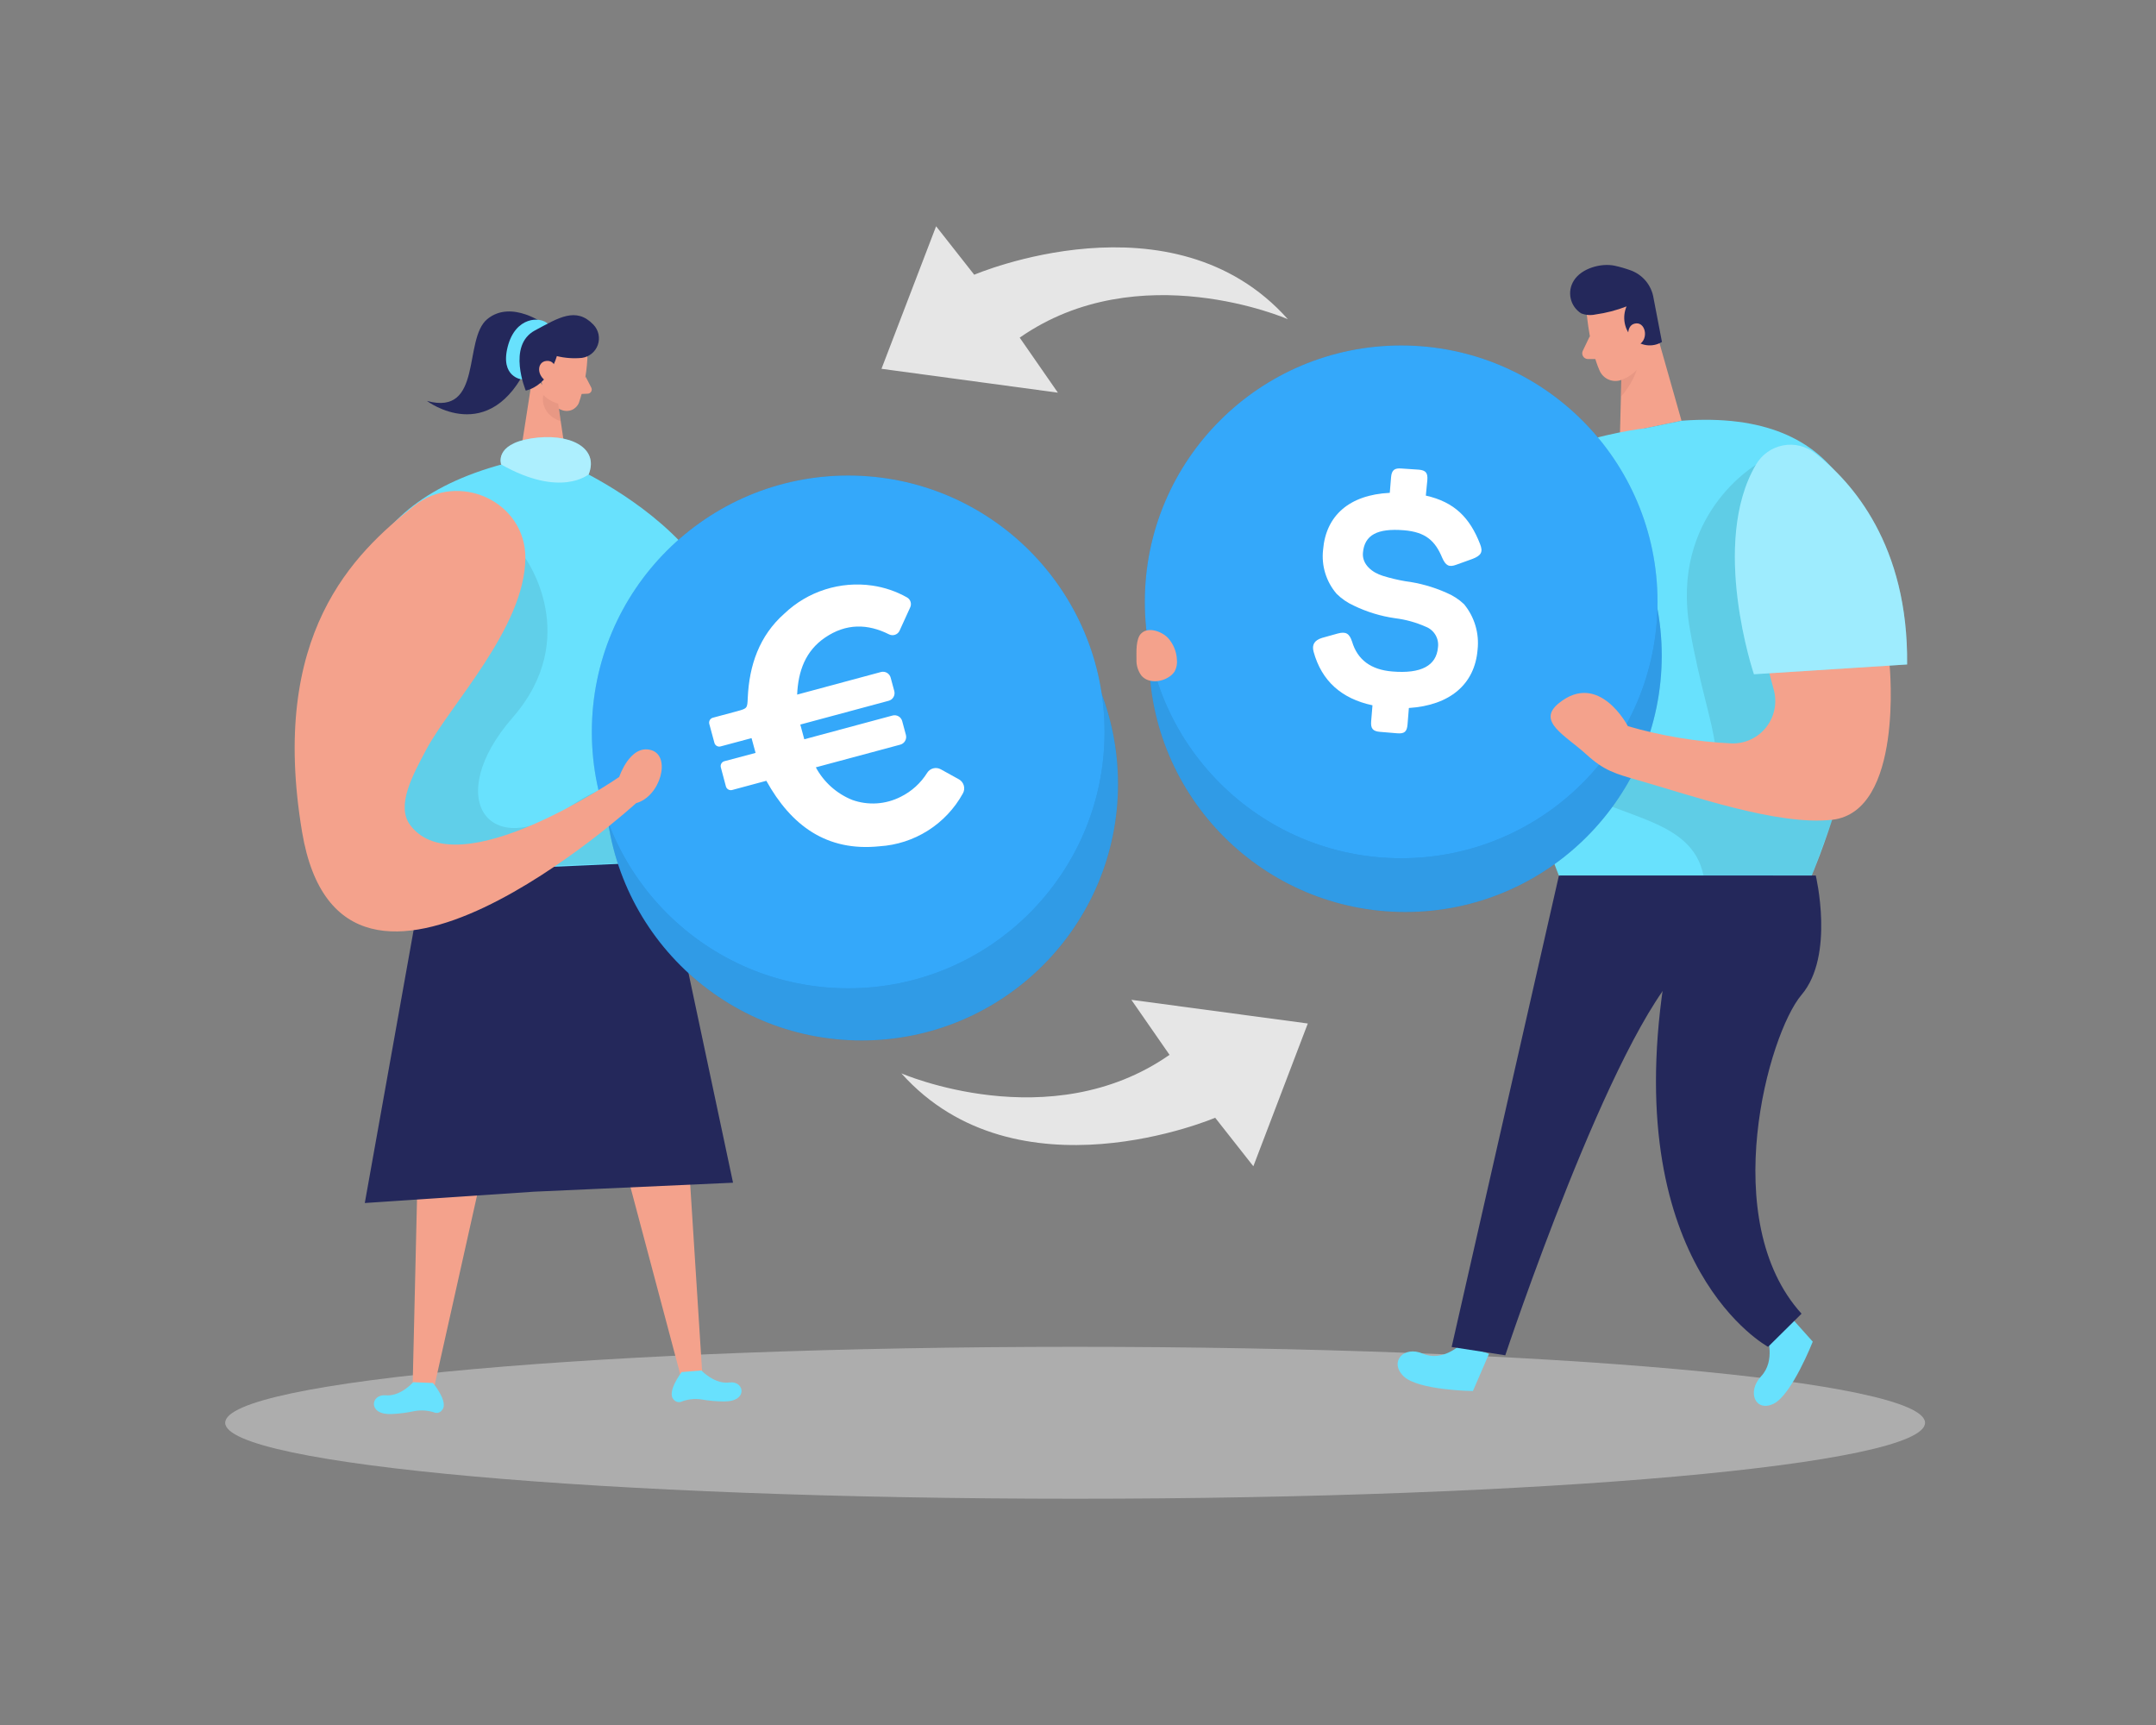 <svg width="375" height="300" viewBox="0 0 375 300" fill="none" xmlns="http://www.w3.org/2000/svg">
<rect x="0" y="0" width="375" height="300" fill="#808080" stroke="none"/>
<path opacity="0.45" d="M187 260.65C268.644 260.65 334.83 254.736 334.83 247.44C334.83 240.145 268.644 234.23 187 234.23C105.356 234.23 39.17 240.145 39.17 247.44C39.17 254.736 105.356 260.65 187 260.65Z" fill="#E6E6E6"/>
<path d="M254.11 233.78C254.11 233.78 250.94 236.91 247.52 235.43C244.1 233.95 241.6 236.87 244.12 239.34C246.64 241.81 256.19 241.92 256.19 241.92L258.99 235.44L254.11 233.78Z" fill="#68E1FD"/>
<path d="M307.33 232.34C307.33 232.34 308.89 236.6 306.33 239.34C303.77 242.08 305.33 245.66 308.49 244.13C311.65 242.6 315.3 233.33 315.3 233.33L310.66 228.15L307.33 232.34Z" fill="#68E1FD"/>
<path d="M315.82 152.26C315.82 152.26 319.16 166.17 313.35 173.01C307.54 179.85 298.64 212.26 313.35 228.47L307.53 234.23C307.53 234.23 282.07 220.54 289.33 171.23L271.15 152.23L315.82 152.26Z" fill="#24285B"/>
<path d="M271.15 152.26L252.49 234.26L261.82 235.7C261.82 235.7 280.49 179.52 292.82 168L271.15 152.26Z" fill="#24285B"/>
<path d="M266.81 80.19C266.81 80.19 247.35 88.49 250.33 118.89L269.33 117.26L266.81 80.19Z" fill="#68E1FD"/>
<path opacity="0.36" d="M266.81 80.19C266.81 80.19 247.35 88.49 250.33 118.89L269.33 117.26L266.81 80.19Z" fill="white"/>
<path d="M287.07 54.15L292.47 73.17L281.77 75.4L282.14 60.66L287.07 54.15Z" fill="#F4A28C"/>
<path opacity="0.31" d="M281.92 63.88C283.229 63.381 284.363 62.508 285.18 61.37C285.18 61.37 285.45 64.98 281.93 69L281.92 63.88Z" fill="#CE8172"/>
<path d="M292.47 73.17L286.12 74.49C286.12 74.49 257.12 77.62 255.91 94.01C254.7 110.4 271.13 152.26 271.13 152.26H315.13C315.13 152.26 350.36 68.84 292.47 73.17Z" fill="#68E1FD"/>
<path d="M276 54.7C276 54.7 276.54 60.7 278.23 64.47C278.391 64.834 278.623 65.162 278.912 65.435C279.201 65.709 279.542 65.922 279.914 66.062C280.286 66.203 280.683 66.268 281.08 66.254C281.478 66.24 281.869 66.147 282.23 65.98C283.433 65.516 284.476 64.713 285.233 63.67C285.991 62.627 286.431 61.387 286.5 60.1L287.36 54.6C287.414 53.479 287.12 52.37 286.518 51.422C285.917 50.475 285.037 49.738 284 49.31C280.24 47.5 275.48 51.06 276 54.7Z" fill="#F4A28C"/>
<path opacity="0.09" d="M305.46 80.81C305.46 80.81 290.46 89.55 293.91 109.32C297.36 129.09 303.21 135.9 290.8 133.13C278.39 130.36 273.29 124.13 273.29 124.13C273.29 124.13 264.36 131.41 273.29 136.94C282.22 142.47 294.29 142.45 296.29 152.24H315.16C315.16 152.24 316.69 147.95 318.71 142.55C320.73 137.15 305.46 80.81 305.46 80.81Z" fill="black"/>
<path d="M277.51 54.69C279.358 54.434 281.17 53.964 282.91 53.29C282.523 54.195 282.412 55.193 282.589 56.161C282.767 57.129 283.227 58.022 283.91 58.73C284.551 59.433 285.416 59.891 286.357 60.026C287.299 60.161 288.258 59.964 289.07 59.47L287.61 51.86C287.441 50.767 286.981 49.739 286.277 48.885C285.573 48.032 284.651 47.384 283.61 47.01C282.705 46.684 281.78 46.416 280.84 46.21C278.45 45.71 275.06 46.67 273.74 48.8C273.155 49.722 272.959 50.839 273.195 51.905C273.431 52.971 274.08 53.901 275 54.49C275.798 54.806 276.672 54.876 277.51 54.69Z" fill="#24285B"/>
<path d="M283.21 58.67C283.21 58.67 282.85 56.37 284.6 56.24C286.35 56.11 286.89 59.43 284.6 60.15L283.21 58.67Z" fill="#F4A28C"/>
<path opacity="0.08" d="M244.44 158.61C269.066 158.61 289.03 138.646 289.03 114.02C289.03 89.393 269.066 69.43 244.44 69.43C219.813 69.43 199.85 89.393 199.85 114.02C199.85 138.646 219.813 158.61 244.44 158.61Z" fill="black"/>
<path d="M244.44 158.61C269.066 158.61 289.03 138.646 289.03 114.02C289.03 89.393 269.066 69.43 244.44 69.43C219.813 69.43 199.85 89.393 199.85 114.02C199.85 138.646 219.813 158.61 244.44 158.61Z" fill="#34A8FA"/>
<g opacity="0.08">
<path d="M243.71 149.26C268.336 149.26 288.3 129.296 288.3 104.67C288.3 80.044 268.336 60.08 243.71 60.08C219.084 60.08 199.12 80.044 199.12 104.67C199.12 129.296 219.084 149.26 243.71 149.26Z" fill="black"/>
</g>
<path opacity="0.08" d="M244.44 158.61C269.066 158.61 289.03 138.646 289.03 114.02C289.03 89.393 269.066 69.43 244.44 69.43C219.813 69.43 199.85 89.393 199.85 114.02C199.85 138.646 219.813 158.61 244.44 158.61Z" fill="black"/>
<path d="M243.71 149.26C268.336 149.26 288.3 129.296 288.3 104.67C288.3 80.044 268.336 60.08 243.71 60.08C219.084 60.08 199.12 80.044 199.12 104.67C199.12 129.296 219.084 149.26 243.71 149.26Z" fill="#34A8FA"/>
<path d="M246.76 81.68C248.01 81.79 248.36 82.25 248.26 83.51L248 86.19C253 87.31 255.66 90.06 257.43 94.61C257.98 95.98 257.65 96.61 256.12 97.2L253.34 98.2C252.04 98.7 251.46 98.38 250.85 97.01C249.61 94.01 247.92 92.53 244.2 92.22C239.56 91.84 237.32 93.04 237.06 96.15C236.89 98.15 238.65 99.58 240.53 100.15C241.804 100.545 243.104 100.856 244.42 101.08C246.888 101.395 249.296 102.069 251.57 103.08C252.71 103.553 253.754 104.231 254.65 105.08C255.55 106.176 256.223 107.442 256.626 108.802C257.03 110.163 257.157 111.59 257 113C256.51 119 252.19 122.67 245.05 123.13L244.82 125.97C244.72 127.23 244.3 127.63 243.04 127.53L240.04 127.28C238.79 127.18 238.39 126.71 238.49 125.45L238.72 122.66C233.31 121.5 229.88 118.42 228.48 113.35C228.14 112.11 228.64 111.35 229.94 110.94L232.7 110.17C234.11 109.8 234.7 110.17 235.17 111.59C236.116 114.75 238.45 116.48 242.17 116.78C247.17 117.2 249.84 115.78 250.11 112.59C250.213 111.842 250.061 111.08 249.678 110.429C249.295 109.778 248.704 109.274 248 109C246.306 108.247 244.509 107.748 242.67 107.52C240.174 107.167 237.748 106.428 235.48 105.33C234.365 104.828 233.349 104.13 232.48 103.27C231.58 102.223 230.906 101.001 230.502 99.681C230.097 98.361 229.971 96.972 230.13 95.6C230.62 89.69 234.66 86.06 241.73 85.71L241.95 83.03C242.05 81.77 242.53 81.37 243.78 81.48L246.76 81.68Z" fill="white"/>
<path d="M328.67 115.76C328.67 115.76 331.14 141.16 318.67 142.57C309.26 143.64 294.17 138.33 284.95 135.7C280.95 134.56 279.02 134.03 275.95 131.23C272.28 127.87 267.18 125.48 271.14 122.29C278.14 116.62 283.14 126.29 283.14 126.29C289.022 127.994 295.083 129.001 301.2 129.29C302.348 129.321 303.487 129.084 304.527 128.597C305.567 128.111 306.479 127.388 307.191 126.487C307.903 125.586 308.394 124.531 308.627 123.407C308.859 122.282 308.826 121.119 308.53 120.01L306.2 111.26C306.2 111.26 322.74 95.83 328.67 115.76Z" fill="#F4A28C"/>
<path d="M276.52 58.47L275.28 61.05C275.217 61.197 275.191 61.357 275.203 61.517C275.215 61.677 275.265 61.831 275.35 61.968C275.434 62.104 275.55 62.218 275.687 62.3C275.825 62.382 275.98 62.43 276.14 62.44H278.48L276.52 58.47Z" fill="#F4A28C"/>
<path d="M315.71 78.82C322.15 83.82 331.94 94.82 331.71 115.56L305.07 117.26C305.07 117.26 297.37 94.46 305.42 80.81C305.917 79.949 306.593 79.206 307.402 78.629C308.212 78.053 309.135 77.657 310.111 77.468C311.087 77.279 312.091 77.302 313.057 77.536C314.023 77.769 314.928 78.207 315.71 78.82Z" fill="#68E1FD"/>
<path opacity="0.36" d="M315.71 78.82C322.15 83.82 331.94 94.82 331.71 115.56L305.07 117.26C305.07 117.26 297.37 94.46 305.42 80.81C305.917 79.949 306.593 79.206 307.402 78.629C308.212 78.053 309.135 77.657 310.111 77.468C311.087 77.279 312.091 77.302 313.057 77.536C314.023 77.769 314.928 78.207 315.71 78.82Z" fill="white"/>
<path d="M203.2 111C204.096 112.018 204.624 113.307 204.7 114.66C204.791 115.387 204.655 116.124 204.31 116.77C204.068 117.139 203.751 117.452 203.38 117.69C201.93 118.69 199.7 118.85 198.54 117.51C197.928 116.69 197.621 115.682 197.67 114.66C197.67 113.46 197.53 111.09 198.49 110.17C199.78 108.9 202.2 109.89 203.2 111Z" fill="#F4A28C"/>
<path d="M94.9 56.49C94.9 56.49 89 52 84.75 55.5C80.5 59 84.08 72.4 74.26 69.73C74.26 69.73 85.16 77.97 91.87 63.41L94.9 56.49Z" fill="#24285B"/>
<path d="M90.81 66C90.81 66 86.95 65.63 88.3 60.32C89.65 55.01 94 55.01 95.3 56.32L90.81 66Z" fill="#68E1FD"/>
<path d="M102.15 62.59C102.002 65.135 101.511 67.648 100.69 70.061C100.456 70.622 100.008 71.068 99.446 71.3C98.884 71.532 98.252 71.533 97.69 71.3C96.767 70.977 95.956 70.393 95.357 69.619C94.757 68.846 94.394 67.916 94.31 66.941L93.53 62.781C93.461 61.931 93.658 61.081 94.093 60.348C94.529 59.615 95.181 59.036 95.96 58.691C98.76 57.23 102.46 59.81 102.15 62.59Z" fill="#F4A28C"/>
<path d="M92.67 65.15L90.36 79.99L98.63 80.68L97.03 69.89L92.67 65.15Z" fill="#F4A28C"/>
<path d="M101.84 65.47L102.84 67.4C102.897 67.509 102.926 67.631 102.924 67.755C102.921 67.878 102.888 67.999 102.826 68.106C102.764 68.213 102.676 68.302 102.57 68.366C102.464 68.43 102.343 68.465 102.22 68.47L100.43 68.54L101.84 65.47Z" fill="#F4A28C"/>
<path opacity="0.31" d="M97.08 70.19C96.096 69.93 95.201 69.408 94.49 68.68C94.49 68.68 93.69 71.87 97.54 73.29L97.08 70.19Z" fill="#CE8172"/>
<path d="M93 65.21C93 65.21 93.22 63.46 91.88 63.41C90.54 63.36 90.22 65.88 91.97 66.41L93 65.21Z" fill="#F4A28C"/>
<path d="M101.23 62.24C99.763 62.384 98.282 62.279 96.85 61.93C96.85 61.93 95.57 66.93 91.45 67.93C91.45 67.93 88.15 60.09 93.04 57.47C97.13 55.28 100.19 53.29 103.22 56.47C103.657 56.925 103.96 57.492 104.095 58.108C104.23 58.725 104.193 59.366 103.988 59.963C103.782 60.559 103.416 61.087 102.929 61.489C102.443 61.891 101.855 62.151 101.23 62.24Z" fill="#24285B"/>
<path d="M111 124.4C111 124.4 112.69 156.01 134.19 157.15C155.69 158.29 166.31 115.39 166.31 115.39C166.31 115.39 169.77 110.94 165.99 108.25C165.99 108.25 168.23 101.48 165.99 101.25C163.75 101.02 161.43 112.9 161.43 112.9C161.43 112.9 149.99 135.29 139.71 137.45C129.43 139.61 136.44 105.13 112.39 89.53C88.34 73.93 111 124.4 111 124.4Z" fill="#F4A28C"/>
<path d="M96.74 64.61C96.74 64.61 96.68 62.61 95.03 62.77C93.38 62.93 93.25 65.36 95.23 66.43L96.74 64.61Z" fill="#F4A28C"/>
<path d="M90.36 80L98.63 80.69C98.63 80.69 144.07 100 120 131.24C117.963 133.83 116.726 136.958 116.44 140.24L114.96 158.81L81.55 160.32C81.55 160.32 30.16 93.51 90.36 80Z" fill="#68E1FD"/>
<path d="M118.68 184.47L122.16 239.14L118.67 240.34L105.05 189.13L118.68 184.47Z" fill="#F4A28C"/>
<path opacity="0.08" d="M91.37 97.07C91.37 97.07 101.37 110.81 89.16 124.8C76.95 138.79 84.91 150.14 99.09 140.3C113.27 130.46 116.17 142.3 116.17 142.3L115.64 149.85L92.91 150.63L67.74 151.86L57.93 131.26L91.37 97.07Z" fill="black"/>
<path d="M122 238.34C122 238.34 124.27 240.78 126.88 240.43C129.49 240.08 130.19 243.77 125.93 243.73C124.609 243.727 123.291 243.609 121.99 243.38C120.79 243.203 119.565 243.348 118.44 243.8C118.217 243.867 117.98 243.866 117.757 243.799C117.535 243.731 117.338 243.599 117.19 243.42C115.88 242.11 118.56 238.62 118.56 238.62L122 238.34Z" fill="#68E1FD"/>
<path d="M73.049 186.41L71.769 241.18L75.299 242.23L86.859 190.52L73.049 186.41Z" fill="#F4A28C"/>
<path d="M71.86 240.38C71.86 240.38 69.69 242.9 67.07 242.66C64.45 242.42 63.9 246.13 68.15 245.92C69.472 245.86 70.787 245.689 72.08 245.41C73.27 245.191 74.497 245.284 75.64 245.68C75.865 245.744 76.103 245.737 76.324 245.66C76.544 245.583 76.735 245.44 76.87 245.25C78.13 243.89 75.31 240.52 75.31 240.52L71.86 240.38Z" fill="#68E1FD"/>
<path d="M115.64 149.87L127.5 205.69L103.16 206.79L92.88 207.25L63.45 209.22L73.73 151.76L115.64 149.87Z" fill="#24285B"/>
<path opacity="0.08" d="M149.87 180.95C174.497 180.95 194.46 160.986 194.46 136.36C194.46 111.733 174.497 91.769 149.87 91.769C125.244 91.769 105.28 111.733 105.28 136.36C105.28 160.986 125.244 180.95 149.87 180.95Z" fill="black"/>
<path d="M149.87 180.95C174.497 180.95 194.46 160.986 194.46 136.36C194.46 111.733 174.497 91.769 149.87 91.769C125.244 91.769 105.28 111.733 105.28 136.36C105.28 160.986 125.244 180.95 149.87 180.95Z" fill="#34A8FA"/>
<g opacity="0.08">
<path d="M147.53 171.88C172.157 171.88 192.12 151.917 192.12 127.29C192.12 102.664 172.157 82.7 147.53 82.7C122.904 82.7 102.94 102.664 102.94 127.29C102.94 151.917 122.904 171.88 147.53 171.88Z" fill="black"/>
</g>
<path opacity="0.08" d="M149.87 180.95C174.497 180.95 194.46 160.986 194.46 136.36C194.46 111.733 174.497 91.769 149.87 91.769C125.244 91.769 105.28 111.733 105.28 136.36C105.28 160.986 125.244 180.95 149.87 180.95Z" fill="black"/>
<path d="M147.53 171.88C172.157 171.88 192.12 151.917 192.12 127.29C192.12 102.664 172.157 82.7 147.53 82.7C122.904 82.7 102.94 102.664 102.94 127.29C102.94 151.917 122.904 171.88 147.53 171.88Z" fill="#34A8FA"/>
<path d="M156.43 109.76L158.31 105.64C158.454 105.337 158.479 104.992 158.381 104.672C158.283 104.351 158.068 104.08 157.78 103.91C155.906 102.85 153.851 102.148 151.72 101.84C148.969 101.442 146.163 101.673 143.515 102.517C140.866 103.36 138.444 104.794 136.43 106.71C132.07 110.56 130.31 115.71 130.06 121.36C129.98 123.2 129.99 123.2 128.17 123.7L124 124.82C123.887 124.849 123.782 124.9 123.689 124.97C123.596 125.04 123.518 125.128 123.46 125.228C123.401 125.329 123.363 125.44 123.348 125.555C123.332 125.67 123.34 125.787 123.37 125.9L124.26 129.19C124.289 129.302 124.34 129.407 124.41 129.5C124.481 129.592 124.569 129.669 124.669 129.727C124.77 129.785 124.881 129.822 124.996 129.836C125.111 129.85 125.228 129.841 125.34 129.81L130.72 128.37L131.42 130.94L126 132.38C125.887 132.41 125.781 132.462 125.689 132.533C125.597 132.604 125.519 132.693 125.462 132.795C125.404 132.896 125.367 133.008 125.353 133.124C125.339 133.24 125.348 133.357 125.38 133.47L126.26 136.77C126.323 136.996 126.473 137.188 126.677 137.304C126.881 137.42 127.123 137.451 127.35 137.39L133.29 135.79C137.62 143.58 143.78 148.13 152.97 147.18C155.964 146.993 158.862 146.054 161.397 144.449C163.932 142.844 166.02 140.626 167.47 138C167.589 137.793 167.665 137.564 167.694 137.327C167.724 137.09 167.706 136.85 167.642 136.62C167.578 136.39 167.468 136.176 167.32 135.988C167.172 135.801 166.989 135.645 166.78 135.53L163.63 133.79C163.236 133.573 162.775 133.514 162.339 133.623C161.903 133.733 161.525 134.003 161.28 134.38C160.161 136.186 158.557 137.642 156.65 138.58C155.358 139.236 153.946 139.623 152.5 139.716C151.055 139.809 149.605 139.606 148.24 139.12C145.528 138.03 143.284 136.024 141.9 133.45L156.57 129.51C156.926 129.418 157.232 129.188 157.419 128.871C157.607 128.555 157.661 128.176 157.57 127.82L156.93 125.44C156.887 125.262 156.809 125.094 156.7 124.947C156.591 124.8 156.454 124.676 156.296 124.583C156.138 124.49 155.964 124.429 155.782 124.404C155.601 124.38 155.417 124.392 155.24 124.44L139.89 128.57L139.2 126.01L154.55 121.88C154.726 121.835 154.892 121.757 155.037 121.648C155.183 121.54 155.306 121.403 155.399 121.247C155.492 121.091 155.553 120.918 155.579 120.738C155.605 120.559 155.595 120.376 155.55 120.2L154.92 117.87C154.876 117.693 154.797 117.528 154.688 117.382C154.58 117.237 154.444 117.114 154.288 117.021C154.131 116.928 153.959 116.867 153.779 116.841C153.599 116.815 153.416 116.825 153.24 116.87L138.65 120.8C138.83 116.7 140.1 113.2 143.51 110.88C147.16 108.4 150.89 108.44 154.65 110.33C154.963 110.483 155.323 110.509 155.654 110.402C155.986 110.296 156.264 110.066 156.43 109.76Z" fill="white"/>
<path d="M72 88C79.73 81.85 91.45 87.2 91.38 97.08C91.29 109.16 78.22 122.66 74.11 130.42C71.84 134.71 68.81 140.13 71.36 143.51C79.62 154.51 107.7 135.12 107.7 135.12C107.7 135.12 109.6 129.37 113.28 130.46C116.8 131.51 114.85 138.54 110.64 139.68C110.64 139.68 59.51 186.36 52.54 144.68C46.79 110.3 61.53 96.29 72 88Z" fill="#F4A28C"/>
<path d="M87.17 80.78C87.17 80.78 85.87 77.29 92.39 76.25C98.91 75.21 104.28 77.76 102.39 82.5C102.34 82.5 97.57 86.66 87.17 80.78Z" fill="#68E1FD"/>
<path opacity="0.46" d="M87.17 80.78C87.17 80.78 85.87 77.29 92.39 76.25C98.91 75.21 104.28 77.76 102.39 82.5C102.34 82.5 97.57 86.66 87.17 80.78Z" fill="white"/>
<path d="M224 55.51C224 55.51 198.13 44.23 177.36 58.72L184 68.29L153.32 64.14L162.82 39.35L169.45 47.78C169.45 47.78 203.94 33 224 55.51Z" fill="#E6E6E6"/>
<path d="M156.78 186.67C156.78 186.67 182.65 197.94 203.42 183.45L196.78 173.88L227.47 178L218 202.83L211.36 194.39C211.36 194.39 176.87 209.13 156.78 186.67Z" fill="#E6E6E6"/>
</svg>
